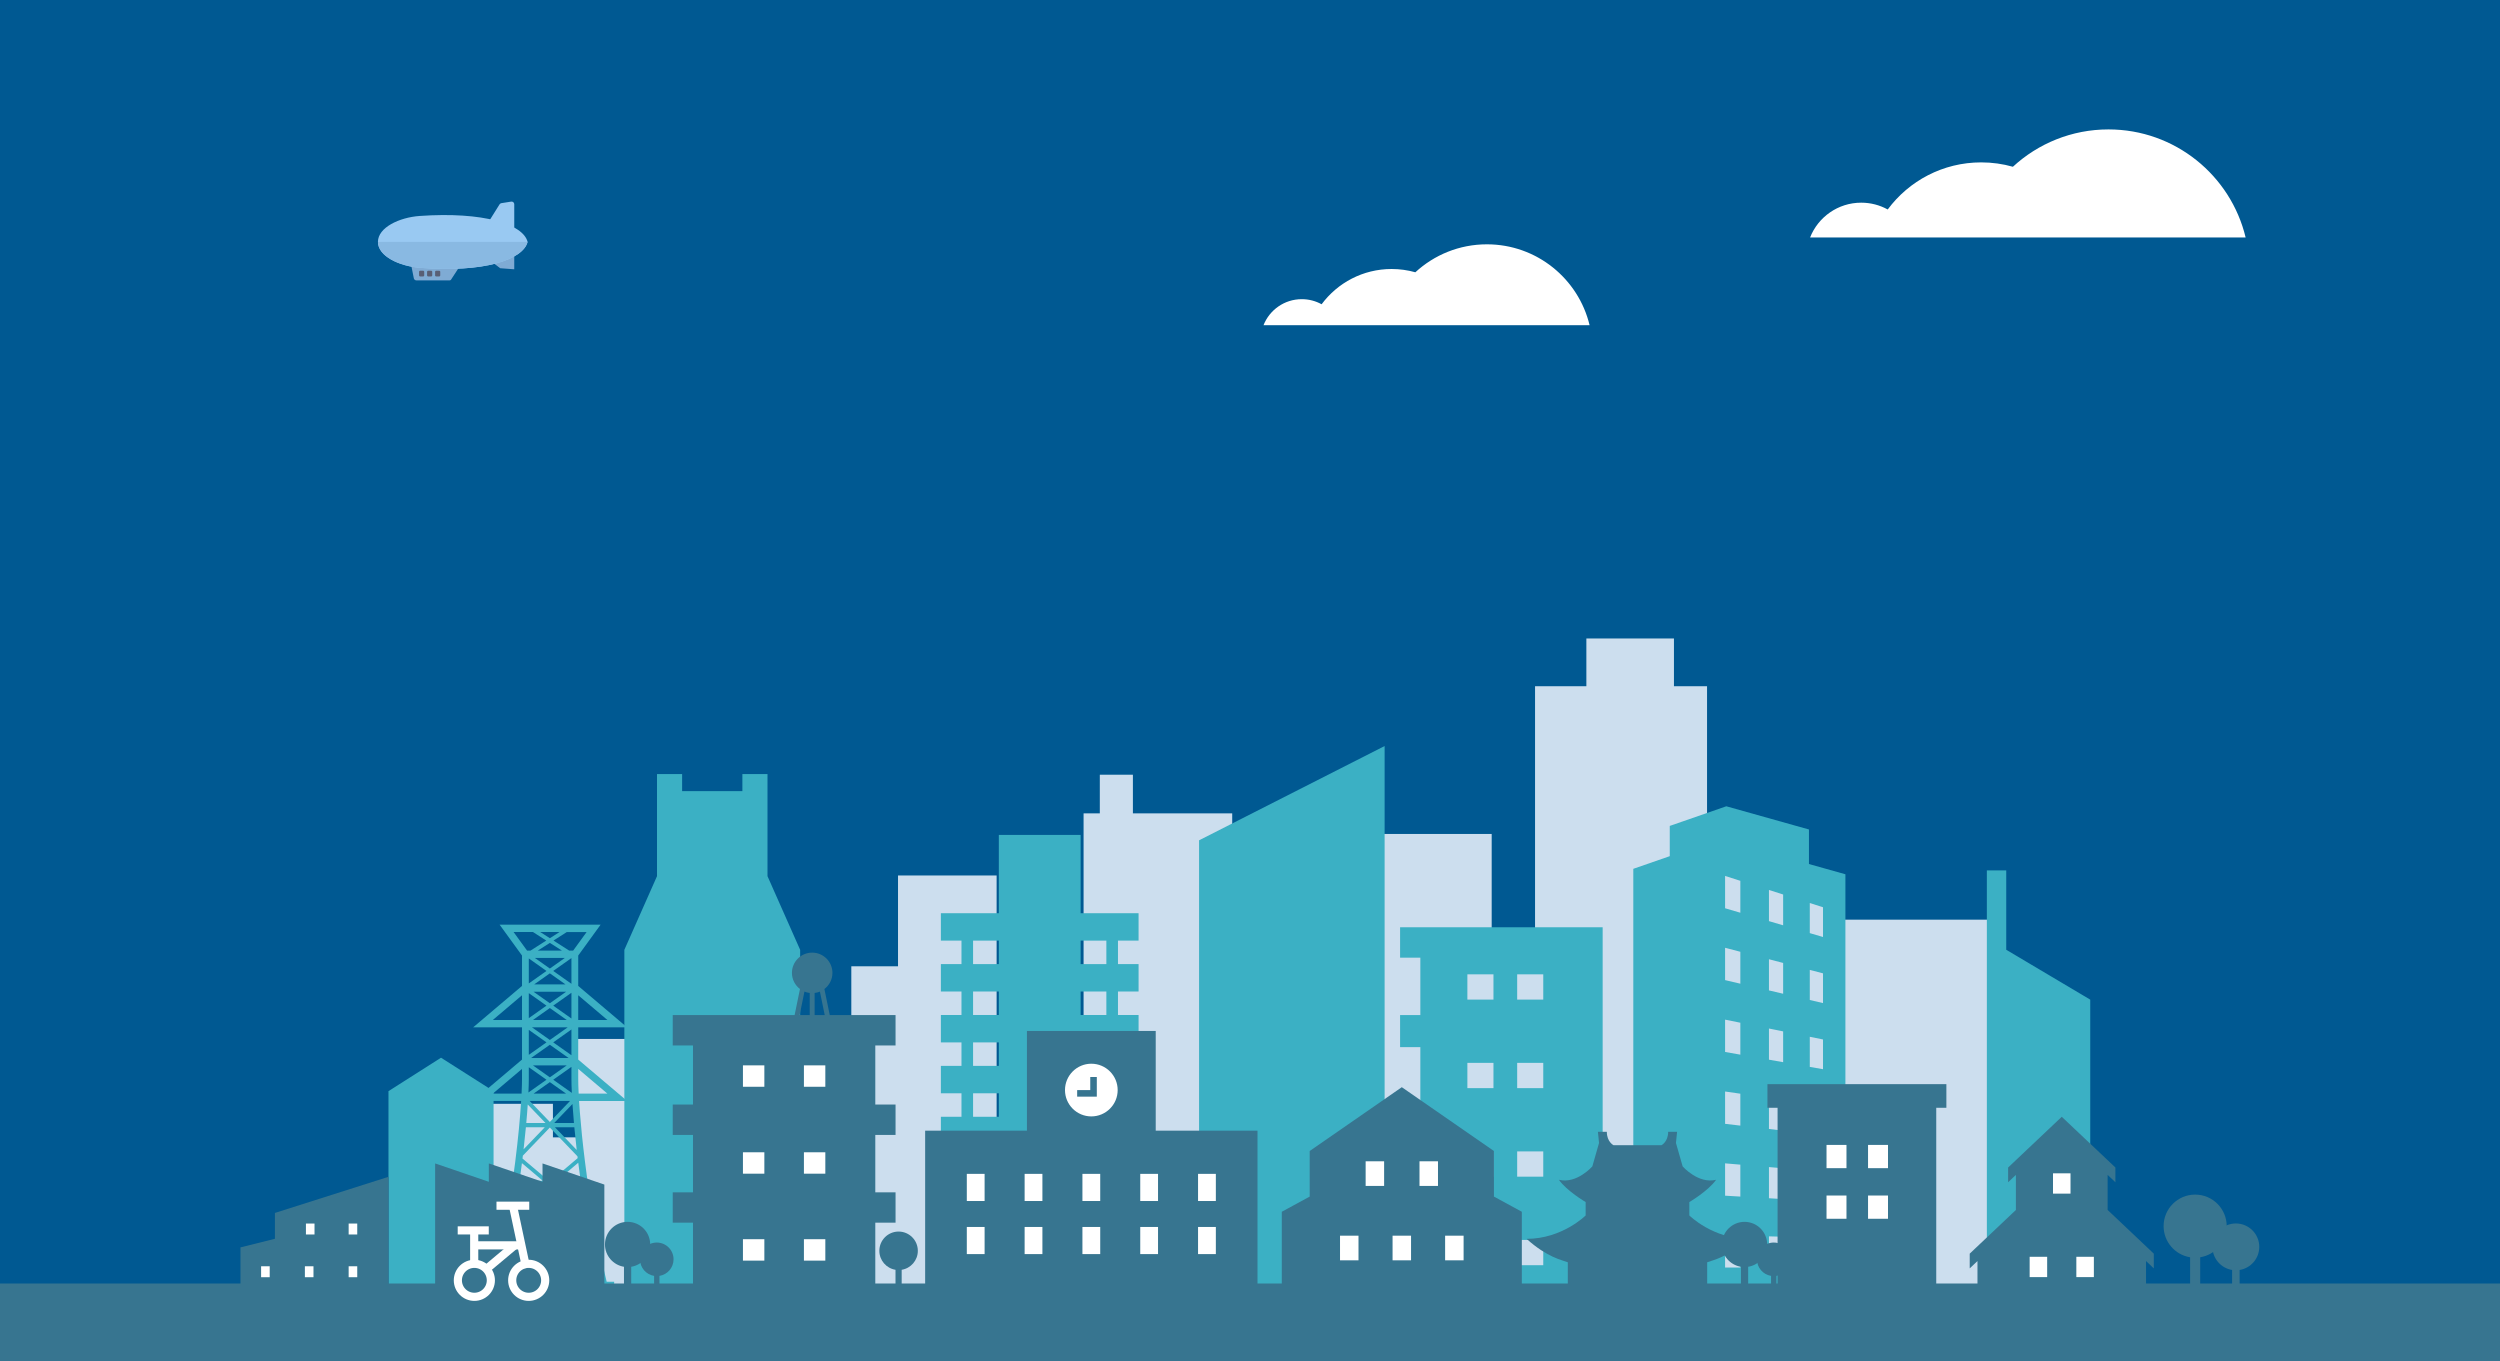 <?xml version="1.0" encoding="UTF-8" standalone="no"?>
<svg
   xmlns="http://www.w3.org/2000/svg"
   height="311.996"
   width="573.072"
   xml:space="preserve"
   viewBox="0 0 573.072 311.996"
   y="0px"
   x="0px"
   id="townsvg"
   version="1.1"><rect x="0" y="0" width="573.072" height="311.996" fill="#333333" stroke="none"/><defs
   id="defs179" />
<g
   transform="translate(26.317,-33.112)"
   id="g174">
	<rect
   y="7.199"
   x="-79.254"
   height="351.3"
   width="670.385"
   id="rect4990"
   style="fill:#005992;fill-opacity:1;stroke:#ffffff;stroke-width:1.6;stroke-miterlimit:4;stroke-dasharray:none;stroke-opacity:1" /><rect
   y="33.381"
   x="-26.048"
   height="31   1.457"
   width="572.533"
   id="rect4732"
   style="fill:#005992;fill-opacity:1;stroke:#ffffff;stroke-width:0.539;stroke-miterlimit:4;stroke-dasharray:none;stroke-opacity:1" /><g
   id="g12">
		<polygon
   id="polygon2"
   points="84.966,329.554 96.267,329.554 96.267,330.15 111.729,330.15 111.729,329.018 123.621,329.018 123.621,271.268 105.781,271.268 105.781,293.827 100.429,293.827 100.429,286.138 84.966,286.138 "
   style="fill:#ccdeee" />
		<polygon
   id="polygon4"
   points="365.105,332.531 394.25,332.531 394.25,330.386 430.996,330.386 430.996,243.933 394.25,243.933 394.25,236.176 365.105,229.039 "
   style="fill:#ccdeee" />
		<polygon
   id="polygon6"
   points="325.561,251.045 315.62,251.045 315.62,224.28 287.19,224.28 287.19,330.979 315.62,330.979 315.62,330.386 325.561,330.386 333.068,330.386 364.987,330.386 364.987,190.415 357.4,190.415 357.4,179.469 337.324,179.469 337.324,190.415 325.561,190.415 "
   style="fill:#ccdeee" />
		<polygon
   id="polygon8"
   points="222.069,330.386 256.142,330.386 256.142,219.558 233.376,219.558 233.376,210.699 225.792,210.699 225.792,219.558 222.069,219.558 "
   style="fill:#ccdeee" />
		<polygon
   id="polygon10"
   points="179.535,330.743 202.136,330.743 202.136,233.796 179.535,233.796 179.535,254.614 168.829,254.614 168.829,330.386 179.535,330.386 "
   style="fill:#ccdeee" />
	</g>
	<polygon
   id="polygon14"
   points="86.823,327.585 86.823,283.234 74.777,275.569 62.732,283.234 62.732,327.585 74.777,327.585 "
   style="fill:#3bb0c4" />
	<g
   id="g40">
		<g
   id="g18">
			<polygon
   id="polygon16"
   points="291.076,204.123 248.544,225.737 248.544,330.386 291.076,330.386 "
   style="fill:#3bb0c4" />
		</g>
		<path
   id="path20"
   d="m 341.058,308.25 v -62.581 h -46.435 v 6.964 h 4.643 v 13.157 h -4.643 v 0.385 6.579 0.386 h 4.643 v 13.157 h -4.643 v 6.966 h 4.643 v 13.159 h -4.643 v 6.964 h 4.643 v 16.999 h 21.673 20.118 9.279 V 308.25 Z m -25.03,14.889 h -5.98 v -5.8 h 5.98 z m 0,-20.297 h -5.98 v -5.798 h 5.98 z m 0,-20.298 h -5.98 v -5.795 h 5.98 z m 0,-20.294 h -5.98 v -5.798 h 5.98 z m 11.414,60.889 h -5.98 v -5.8 h 5.98 z m 0,-20.297 h -5.98 v -5.798 h 5.98 z m 0,-20.298 h -5.98 v -5.795 h 5.98 z m 0,-20.294 h -5.98 v -5.798 h 5.98 z"
   style="fill:#3bb0c4" />
		<g
   id="g24">
			<path
   id="path22"
   d="m 234.676,248.726 v -6.279 h -13.282 v -17.949 h -18.752 v 17.949 h -13.284 v 6.279 h 4.725 v 5.385 h -4.725 v 6.283 h 4.725 v 5.384 h -4.725 v 6.283 h 4.725 v 5.38 h -4.725 v 6.283 h 4.725 v 5.385 h -4.725 v 6.283 h 4.725 v 5.382 h -4.725 v 6.283 h 4.725 v 5.384 h -4.725 v 6.281 h 4.725 v 5.383 h -4.725 v 6.283 h 45.318 v -6.283 h -4.724 v -5.383 h 4.724 v -6.281 h -4.724 v -5.384 h 4.724 v -6.283 h -4.724 v -5.382 h 4.724 v -6.283 h -4.724 v -5.385 h 4.724 v -6.283 h -4.724 v -5.38 h 4.724 v -6.283 h -4.724 v -5.384 h 4.724 v -6.283 h -4.724 v -5.385 z m -32.034,75.377 h -5.902 v -5.383 h 5.902 z m 0,-11.665 h -5.902 v -5.384 h 5.902 z m 0,-11.666 h -5.902 v -5.382 h 5.902 z m 0,-11.664 h -5.902 v -5.385 h 5.902 z m 0,-11.668 h -5.902 v -5.38 h 5.902 z m 0,-11.663 h -5.902 v -5.384 h 5.902 z m 0,-11.666 h -5.902 v -5.385 h 5.902 z m 24.652,69.992 h -5.9 v -5.383 h 5.9 z m 0,-11.665 h -5.9 v -5.384 h 5.9 z m 0,-11.666 h -5.9 v -5.382 h 5.9 z m 0,-11.664 h -5.9 v -5.385 h 5.9 z m 0,-11.668 h -5.9 v -5.38 h 5.9 z m 0,-11.663 h -5.9 v -5.384 h 5.9 z m 0,-11.666 h -5.9 v -5.385 h 5.9 z"
   style="fill:#3bb0c4" />
		</g>
		<path
   id="path26"
   d="m 106.229,275.995 c 0,-2.201 0,-4.767 0,-7.388 h 11.201 l -11.201,-9.49 c 0,-1.411 0,-2.693 0,-3.775 0,-1.067 0,-1.938 0,-2.544 0,-0.275 0,-0.493 0,-0.651 l 5.127,-7.069 H 88.212 l 5.129,7.069 c 0,0.857 0,3.534 0,6.97 l -11.2,9.49 h 11.2 c 0,2.621 0,5.188 0,7.388 l -11.2,9.49 h 11.006 c -0.116,1.861 -0.288,4.019 -0.516,6.408 -0.913,9.466 -2.753,22.536 -5.811,35.025 h -1.811 v 3.468 h 4.343 v -3.228 l 10.277,-7.836 h 0.242 l 10.252,7.771 v 3.292 h 4.344 v -3.468 h -1.716 c -2.31,-9.435 -3.928,-19.201 -4.97,-27.496 -0.543,-4.296 -0.93,-8.197 -1.183,-11.45 -0.07,-0.879 -0.127,-1.707 -0.174,-2.486 h 11.006 z m 6.689,-9.072 h -6.69 c 0,-1.141 0,-2.279 0,-3.391 0,-0.776 0,-1.538 0,-2.278 z m -4.762,-20.162 -3.087,4.252 h -0.922 l -3.584,-2.299 3.047,-1.952 h 4.546 z m -8.66,57.028 -6.042,-5.107 c 0.026,-0.219 0.052,-0.438 0.079,-0.657 l 6.192,-6.449 6.329,6.594 c 0.018,0.14 0.034,0.281 0.051,0.419 l -6.153,5.2 z m 3.67,-51.094 -3.442,2.437 -3.443,-2.437 z m -6.196,-1.682 2.759,-1.766 2.756,1.766 z m 6.486,9.433 -3.732,2.64 -3.733,-2.64 z m -7.319,-1.681 3.587,-2.535 3.585,2.535 z m 8.534,1.921 c 0,1.857 0,3.871 0,5.899 l -4.172,-2.95 z m -1.073,6.237 H 95.85 l 3.874,-2.739 z m 0.219,1.684 -4.093,2.895 -4.096,-2.895 z m 0.854,0.493 c 0,2.065 0,4.083 0,5.9 l -4.172,-2.949 z m -0.643,6.542 h -8.61 l 4.305,-3.041 z m -0.425,1.684 -3.879,2.742 -3.88,-2.742 z m -0.152,6.477 h -7.455 l 3.727,-2.635 z m 0.896,1.682 -4.623,4.816 -4.623,-4.816 z m 1.043,6.581 c 0.142,1.471 0.305,3.026 0.492,4.651 l -5.001,-5.209 h 4.457 c 0.018,0.184 0.033,0.369 0.052,0.558 z m -4.662,-1.536 4.178,-4.352 c 0.088,1.326 0.2,2.782 0.341,4.352 z m -0.228,-9.912 4.172,-2.95 c 0,1.058 0,1.986 0,2.745 0,0.87 0.028,1.952 0.088,3.218 z m 4.171,-21.989 -4.172,-2.95 4.172,-2.95 c 0,1.13 0,3.268 0,5.9 z m -5.723,-2.95 -4.049,2.864 c 0,-1.184 0,-2.27 0,-3.201 0,-1.056 0,-1.922 0,-2.524 z m 0,7.956 -4.049,2.865 c 0,-0.999 0,-1.996 0,-2.969 0,-0.944 0,-1.871 0,-2.762 z m 0,8.417 -4.049,2.862 c 0,-1.77 0,-3.726 0,-5.727 z m 0,8.566 -4.134,2.926 c 0.059,-1.231 0.085,-2.279 0.085,-3.131 0,-0.736 0,-1.638 0,-2.659 z m -0.228,9.912 h -4.4 c 0.076,-0.839 0.143,-1.647 0.204,-2.418 0.049,-0.629 0.092,-1.234 0.133,-1.813 z m -4.487,0.977 h 4.333 l -4.862,5.064 c 0.203,-1.781 0.379,-3.474 0.529,-5.064 z m 7.712,-44.746 -2.216,1.416 -2.207,-1.416 z m -10.533,0 h 4.446 l 3.039,1.952 -3.595,2.299 h -0.804 z m -4.762,20.162 6.691,-5.669 c 0,1.803 0,3.732 0,5.669 z m 0,16.88 6.691,-5.669 c 0,0.867 0,1.635 0,2.279 0,0.845 -0.029,1.921 -0.091,3.195 0,0.065 -0.006,0.13 -0.009,0.194 H 86.65 Z m 6.673,15.933 4.795,4.053 H 92.78 c 0.196,-1.385 0.376,-2.736 0.543,-4.053 z m -0.683,5.027 h 6.155 l -7.089,5.986 c 0.341,-2.036 0.651,-4.037 0.934,-5.986 z m 7.084,0.38 8.078,6.826 -8.054,6.141 -8.102,-6.141 z m -1.141,13.203 h -8.267 c 0.366,-1.843 0.709,-3.676 1.029,-5.487 z m -10.101,8.349 c 0.592,-2.452 1.135,-4.919 1.635,-7.373 h 8.039 z m 12.867,-7.373 h 8.102 c 0.5,2.457 1.046,4.927 1.635,7.382 z m 7.905,-0.976 h -8.344 l 7.302,-5.565 c 0.321,1.835 0.671,3.696 1.042,5.565 z m -1.372,-7.476 -7.229,-6.107 h 6.221 v -0.379 c 0.302,2.106 0.638,4.275 1.008,6.486 z m -1.092,-7.081 h -5.459 l 4.904,-4.145 c 0.169,1.344 0.355,2.729 0.555,4.145 z m -0.463,-19.986 c -0.003,-0.065 -0.006,-0.129 -0.009,-0.194 -0.062,-1.274 -0.089,-2.35 -0.089,-3.195 0,-0.645 0,-1.413 0,-2.279 l 6.69,5.669 h -6.592 z"
   style="fill:#3bb0c4" />
		<g
   id="g30">
			<polygon
   id="polygon28"
   points="143.859,210.546 143.859,214.469 130.045,214.469 130.045,210.546 124.288,210.546 124.288,214.469 124.288,222.712 124.288,233.954 116.803,250.839 116.803,330.386 157.1,330.386 157.1,250.839 149.616,233.954 149.616,222.712 149.616,214.469 149.616,210.546 "
   style="fill:#3bb0c4" />
		</g>
		<g
   id="g34">
			<polygon
   id="polygon32"
   points="429.127,330.386 429.127,261.516 429.127,248.189 429.127,232.637 433.571,232.637 433.571,250.826 452.826,262.258 452.826,330.386 "
   style="fill:#3bb0c4" />
		</g>
		<g
   id="g38">
			<path
   id="path36"
   d="m 388.347,231.172 v -7.919 l -18.945,-5.32 -12.961,4.503 v 6.933 l -8.358,2.902 v 98.114 h 48.621 v -96.866 z m -15.727,92.495 h -3.496 v -7.41 l 3.496,0.091 z m 0,-16.264 -3.496,-0.206 v -7.411 l 3.496,0.296 z m 0,-16.266 -3.496,-0.41 v -7.411 l 3.496,0.503 z m 0,-16.266 -3.496,-0.617 v -7.411 l 3.496,0.708 z m 0,-16.266 -3.496,-0.82 v -7.411 l 3.496,0.913 z m 0,-16.267 -3.496,-1.025 V 233.9 l 3.496,1.12 z m 9.81,81.329 h -3.252 v -7.145 l 3.252,0.085 z m 0,-15.688 -3.252,-0.193 v -7.146 l 3.252,0.278 z m 0,-15.691 -3.252,-0.379 v -7.149 l 3.252,0.469 z m 0,-15.69 -3.252,-0.574 v -7.145 l 3.252,0.659 z m 0,-15.691 -3.252,-0.762 v -7.148 l 3.252,0.851 z m 0,-15.688 -3.252,-0.956 v -7.146 l 3.252,1.042 z m 9.138,78.448 h -3.03 v -6.896 l 3.03,0.079 z m 0,-15.153 -3.03,-0.177 v -6.9 l 3.03,0.258 z m 0,-15.153 -3.03,-0.358 v -6.896 l 3.03,0.435 z m 0,-15.154 -3.03,-0.532 v -6.9 l 3.03,0.614 z m 0,-15.155 -3.03,-0.709 v -6.9 l 3.03,0.791 z m 0,-15.151 -3.03,-0.89 v -6.899 l 3.03,0.97 z"
   style="fill:#3bb0c4" />
		</g>
	</g>
	<g
   id="g44">
		<polygon
   id="polygon42"
   points="85.737,299.804 85.737,304.014 73.429,299.804 73.429,330.386 112.218,330.386 112.218,304.649 98.045,299.804 98.045,304.014 "
   style="fill:#377590" />
	</g>
	<g
   id="g72">
		<polygon
   id="polygon46"
   points="185.754,292.294 185.754,330.386 261.939,330.386 261.939,292.294 238.607,292.294 238.607,269.436 209.085,269.436 209.085,292.294 "
   style="fill:#377590" />
		<path
   id="path48"
   d="m 223.846,289.025 c -3.334,0 -6.037,-2.705 -6.037,-6.036 0,-3.337 2.703,-6.042 6.037,-6.042 3.334,0 6.039,2.705 6.039,6.042 0,3.331 -2.705,6.036 -6.039,6.036 z"
   style="fill:#ffffff" />
		<polygon
   id="polygon50"
   points="223.602,284.495 225.103,284.495 225.103,282.993 225.103,279.991 223.602,279.991 223.602,282.993 220.6,282.993 220.6,284.495 "
   style="fill:#377590" />
		<rect
   id="rect52"
   height="6.219"
   width="4.079"
   style="fill:#ffffff"
   y="314.368"
   x="195.303" />
		<rect
   id="rect54"
   height="6.221"
   width="4.079"
   style="fill:#ffffff"
   y="302.196"
   x="195.303" />
		<rect
   id="rect56"
   height="6.219"
   width="4.077"
   style="fill:#ffffff"
   y="314.368"
   x="208.556" />
		<rect
   id="rect58"
   height="6.221"
   width="4.077"
   style="fill:#ffffff"
   y="302.196"
   x="208.556" />
		<rect
   id="rect60"
   height="6.219"
   width="4.079"
   style="fill:#ffffff"
   y="314.368"
   x="221.807" />
		<rect
   id="rect62"
   height="6.221"
   width="4.079"
   style="fill:#ffffff"
   y="302.196"
   x="221.807" />
		<rect
   id="rect64"
   height="6.219"
   width="4.077"
   style="fill:#ffffff"
   y="314.368"
   x="235.06" />
		<rect
   id="rect66"
   height="6.221"
   width="4.077"
   style="fill:#ffffff"
   y="302.196"
   x="235.06" />
		<rect
   id="rect68"
   height="6.219"
   width="4.079"
   style="fill:#ffffff"
   y="314.368"
   x="248.312" />
		<rect
   id="rect70"
   height="6.221"
   width="4.079"
   style="fill:#ffffff"
   y="302.196"
   x="248.312" />
	</g>
	<path
   id="path74"
   d="m 456.814,310.472 v -8.038 l 1.78,1.685 V 300.74 L 446.297,289.108 434,300.741 v 3.379 l 1.78,-1.685 v 8.038 l -10.582,10.011 v 3.377 l 1.778,-1.684 v 8.209 h 8.804 8.804 3.428 8.802 8.802 v -8.209 l 1.781,1.684 v -3.377 z"
   style="fill:#377590" />
	<g
   id="g78">
		<path
   id="path76"
   d="m 178.969,272.755 v -6.964 h -15.084 l -1.227,-5.97 c 1.119,-0.846 1.844,-2.187 1.844,-3.698 0,-2.564 -2.079,-4.643 -4.643,-4.643 -2.565,0 -4.643,2.079 -4.643,4.643 0,1.511 0.725,2.85 1.843,3.698 l -1.228,5.97 h -27.94 v 6.964 h 4.645 v 13.543 h -4.645 v 6.966 h 4.645 v 13.159 h -4.645 v 6.964 h 4.645 v 16.999 h 41.79 v -16.999 h 4.643 v -6.964 h -4.643 v -13.159 h 4.643 v -6.966 h -4.643 v -13.543 z m -16.236,-6.964 h -2.312 v -5.063 c 0.423,-0.051 0.828,-0.156 1.208,-0.313 z m -4.646,-5.376 c 0.379,0.157 0.787,0.262 1.209,0.313 v 5.063 h -2.313 z"
   style="fill:#377590" />
	</g>
	<g
   id="g82">
		<path
   id="path80"
   d="m 316.132,307.4 v -10.446 l -21.115,-14.629 -21.113,14.629 V 307.4 l -6.4,3.482 v 19.503 h 27.513 27.513 v -19.503 z"
   style="fill:#377590" />
	</g>
	<g
   id="g86">
		<path
   id="path84"
   d="m 28.804,319.049 v 11.054 h 33.954 v -27.24 l -26.057,8.29 v 5.923 z"
   style="fill:#377590" />
	</g>
	<g
   id="g90">
		<path
   id="path88"
   d="m 378.832,281.63 v 5.417 h 2.322 v 43.338 h 36.372 v -43.338 h 2.322 v -5.417 z"
   style="fill:#377590" />
	</g>
	<rect
   x="-70.508"
   id="rect92"
   height="26.701"
   width="647.593"
   style="fill:#377590;stroke-width:2.641"
   y="327.329" />
	<g
   id="g96">
		<path
   id="path94"
   d="m 360.93,311.727 v -3.066 c 0,0 4.344,-2.555 6.133,-5.111 -4.09,1.021 -7.669,-3.069 -7.669,-3.069 l -1.533,-5.366 0.258,-2.555 h -2.046 c 0,2.299 -1.534,3.066 -1.534,3.066 h -3.832 -3.323 -3.834 c 0,0 -1.533,-0.766 -1.533,-3.066 h -2.045 l 0.256,2.555 -1.534,5.366 c 0,0 -3.578,4.09 -7.667,3.069 1.787,2.555 6.133,5.111 6.133,5.111 v 3.066 c 0,0 -5.367,5.367 -13.546,5.367 4.858,4.346 8.179,4.859 9.456,5.37 v 7.922 h 14.314 3.323 14.312 v -7.922 c 1.278,-0.511 4.6,-1.024 9.456,-5.37 -8.179,0 -13.545,-5.367 -13.545,-5.367 z"
   style="fill:#377590" />
	</g>
	<path
   id="path98"
   d="m 184.075,319.833 c 0,-2.436 -1.977,-4.413 -4.41,-4.413 -2.437,0 -4.411,1.977 -4.411,4.413 0,2.193 1.604,4.014 3.704,4.352 v 3.94 h 1.413 v -3.94 c 2.1,-0.338 3.704,-2.159 3.704,-4.352 z"
   style="fill:#377590" />
	<g
   id="g104">
		<path
   id="path100"
   d="m 122.726,318.376 c 0,-2.862 -2.319,-5.183 -5.183,-5.183 -2.862,0 -5.185,2.321 -5.185,5.183 0,2.58 1.886,4.72 4.356,5.118 v 4.631 h 1.659 v -4.631 c 2.469,-0.398 4.353,-2.538 4.353,-5.118 z"
   style="fill:#377590" />
		<path
   id="path102"
   d="m 128.081,321.782 c 0,-2.122 -1.723,-3.843 -3.846,-3.843 -2.125,0 -3.846,1.721 -3.846,3.843 0,1.917 1.399,3.504 3.232,3.8 v 3.436 h 1.23 v -3.436 c 1.831,-0.296 3.23,-1.883 3.23,-3.8 z"
   style="fill:#377590" />
	</g>
	<g
   id="g110">
		<path
   id="path106"
   d="m 484.106,314.176 c 0,-3.994 -3.238,-7.229 -7.231,-7.229 -3.996,0 -7.233,3.235 -7.233,7.229 0,3.599 2.632,6.582 6.076,7.137 v 6.458 h 2.315 v -6.458 c 3.442,-0.555 6.073,-3.537 6.073,-7.137 z"
   style="fill:#377590" />
		<path
   id="path108"
   d="m 491.572,318.929 c 0,-2.962 -2.402,-5.363 -5.365,-5.363 -2.964,0 -5.365,2.401 -5.365,5.363 0,2.671 1.952,4.884 4.506,5.296 v 4.793 h 1.72 v -4.793 c 2.553,-0.412 4.504,-2.625 4.504,-5.296 z"
   style="fill:#377590" />
	</g>
	<g
   id="g116">
		<path
   id="path112"
   d="m 378.767,318.376 c 0,-2.862 -2.321,-5.183 -5.185,-5.183 -2.864,0 -5.185,2.321 -5.185,5.183 0,2.58 1.888,4.72 4.355,5.118 v 4.631 h 1.661 v -4.631 c 2.47,-0.398 4.354,-2.538 4.354,-5.118 z"
   style="fill:#377590" />
		<path
   id="path114"
   d="m 384.12,321.782 c 0,-2.122 -1.723,-3.843 -3.846,-3.843 -2.125,0 -3.848,1.721 -3.848,3.843 0,1.917 1.4,3.504 3.232,3.8 v 3.436 h 1.231 v -3.436 c 1.834,-0.296 3.231,-1.883 3.231,-3.8 z"
   style="fill:#377590" />
	</g>
	<g
   id="g130">
		<rect
   id="rect118"
   height="4.909"
   width="4.909"
   style="fill:#ffffff"
   y="317.173"
   x="143.987" />
		<rect
   id="rect120"
   height="4.907"
   width="4.909"
   style="fill:#ffffff"
   y="297.247"
   x="143.987" />
		<rect
   id="rect122"
   height="4.907"
   width="4.909"
   style="fill:#ffffff"
   y="277.323"
   x="143.987" />
		<rect
   id="rect124"
   height="4.909"
   width="4.907"
   style="fill:#ffffff"
   y="317.173"
   x="157.965" />
		<rect
   id="rect126"
   height="4.907"
   width="4.907"
   style="fill:#ffffff"
   y="297.247"
   x="157.965" />
		<rect
   id="rect128"
   height="4.907"
   width="4.907"
   style="fill:#ffffff"
   y="277.323"
   x="157.965" />
	</g>
	<g
   id="g142">
		<rect
   id="rect132"
   height="5.647"
   width="4.235"
   style="fill:#ffffff"
   y="316.366"
   x="280.855" />
		<rect
   id="rect134"
   height="5.647"
   width="4.235"
   style="fill:#ffffff"
   y="299.313"
   x="286.727" />
		<rect
   id="rect136"
   height="5.647"
   width="4.236"
   style="fill:#ffffff"
   y="316.366"
   x="292.899" />
		<rect
   id="rect138"
   height="5.647"
   width="4.236"
   style="fill:#ffffff"
   y="299.313"
   x="299.074" />
		<rect
   id="rect140"
   height="5.647"
   width="4.235"
   style="fill:#ffffff"
   y="316.366"
   x="304.946" />
	</g>
	<g
   id="g152">
		<rect
   id="rect144"
   height="5.328"
   width="4.574"
   style="fill:#ffffff"
   y="295.561"
   x="392.375" />
		<rect
   id="rect146"
   height="5.328"
   width="4.574"
   style="fill:#ffffff"
   y="295.561"
   x="401.893" />
		<rect
   id="rect148"
   height="5.328"
   width="4.574"
   style="fill:#ffffff"
   y="307.16"
   x="392.375" />
		<rect
   id="rect150"
   height="5.328"
   width="4.574"
   style="fill:#ffffff"
   y="307.16"
   x="401.893" />
	</g>
	<g
   id="g160">
		<rect
   id="rect154"
   height="4.656"
   width="4.013"
   style="fill:#ffffff"
   y="321.205"
   x="438.938" />
		<rect
   id="rect156"
   height="4.654"
   width="4.013"
   style="fill:#ffffff"
   y="302.072"
   x="444.29" />
		<rect
   id="rect158"
   height="4.656"
   width="4.016"
   style="fill:#ffffff"
   y="321.205"
   x="449.641" />
	</g>
	<g
   id="g172">
		<rect
   id="rect162"
   height="2.51"
   width="1.969"
   style="fill:#ffffff"
   y="323.377"
   x="53.604" />
		<rect
   id="rect164"
   height="2.507"
   width="1.969"
   style="fill:#ffffff"
   y="313.584"
   x="53.604" />
		<rect
   id="rect166"
   height="2.507"
   width="1.969"
   style="fill:#ffffff"
   y="313.584"
   x="43.81" />
		<rect
   id="rect168"
   height="2.51"
   width="1.971"
   style="fill:#ffffff"
   y="323.377"
   x="43.571" />
		<rect
   id="rect170"
   height="2.51"
   width="1.971"
   style="fill:#ffffff"
   y="323.377"
   x="33.536" />
	</g>
<g
   style="stroke:#ffffff;stroke-width:1.765;stroke-miterlimit:4;stroke-dasharray:none;stroke-opacity:1"
   id="innerbike"
   transform="matrix(1.058,0,0,1.058,74.431,305.893)"><path
     transform="translate(0,-270.542)"
     style="fill:none;stroke:#ffffff;stroke-width:1.765;stroke-linecap:butt;stroke-linejoin:miter;stroke-miterlimit:4;stroke-dasharray:none;stroke-opacity:1"
     d="m 3.942,279.293 c 6.732,0 6.732,0 6.732,0"
     id="path30317" /><path
     transform="translate(0,-270.542)"
     style="fill:none;stroke:#ffffff;stroke-width:1.765;stroke-linecap:butt;stroke-linejoin:miter;stroke-miterlimit:4;stroke-dasharray:none;stroke-opacity:1"
     d="m 12.345,273.948 h 7.099"
     id="path30319" /><path
     style="fill:none;stroke:#ffffff;stroke-width:1.765;stroke-linecap:butt;stroke-linejoin:miter;stroke-miterlimit:4;stroke-dasharray:none;stroke-opacity:1"
     d="M 7.517,8.885 V 15.968"
     id="path30323" /><path
     style="fill:none;stroke:#ffffff;stroke-width:1.765;stroke-linecap:butt;stroke-linejoin:miter;stroke-miterlimit:4;stroke-dasharray:none;stroke-opacity:1"
     d="M 7.651,11.992 H 17.64"
     id="path30325" /><path
     style="fill:none;stroke:#ffffff;stroke-width:1.765;stroke-linecap:butt;stroke-linejoin:miter;stroke-miterlimit:4;stroke-dasharray:none;stroke-opacity:1"
     d="m 16.203,12.059 -6.181,5.178"
     id="path30329" /><circle
     style="opacity:1;fill:none;fill-opacity:1;stroke:#ffffff;stroke-width:1.765;stroke-miterlimit:4;stroke-dasharray:none;stroke-opacity:1"
     id="path30331"
     cx="7.55"
     cy="19.571"
     r="3.575" /><circle
     style="opacity:1;fill:none;fill-opacity:1;stroke:#ffffff;stroke-width:1.765;stroke-miterlimit:4;stroke-dasharray:none;stroke-opacity:1"
     id="path30331-3"
     cx="19.324"
     cy="19.571"
     r="3.575" /><path
     style="fill:none;stroke:#ffffff;stroke-width:1.765;stroke-linecap:butt;stroke-linejoin:miter;stroke-miterlimit:4;stroke-dasharray:none;stroke-opacity:1"
     d="M 15.936,3.507 18.609,16.068 h 0.033 v 0.033"
     id="path30348" /></g><g
   transform="matrix(0.067,0,0,0.067,60.318,71.202)"
   id="innerairplane">
	<g
   id="g4783">
		<path
   style="fill:#7fabd4"
   d="m 111.523,327.473 11.231,56.146 c 0.839,4.199 4.525,7.219 8.806,7.219 h 113.917 c 1.821,0 3.519,-0.918 4.514,-2.444 l 36.425,-55.852 z"
   id="path4773" />
		<polygon
   style="fill:#7fabd4"
   points="466.376,352.819 466.376,302.126 367.525,310.576 418.217,349.199 "
   id="polygon4775" />
		<path
   style="fill:#99c9f2"
   d="M 143.208,170.325 C 72.688,175.274 0,210.043 0,259.038 0,308.033 72.746,342.048 143.208,347.751 362.455,365.493 496.791,319.87 512,259.038 496.791,198.206 359.921,155.116 143.208,170.325 Z"
   id="path4777" />
		<path
   style="fill:#89b9e2"
   d="m 0,259.038 c 0,48.994 72.746,83.01 143.208,88.713 C 362.455,365.493 496.791,319.87 512,259.038 Z"
   id="path4779" />
		<path
   style="fill:#99c9f2"
   d="m 367.525,208.344 48.523,-77.636 c 1.378,-2.206 3.645,-3.705 6.215,-4.11 l 33.731,-5.327 c 2.596,-0.41 5.239,0.336 7.235,2.044 1.998,1.705 3.148,4.201 3.148,6.827 v 95.945 z"
   id="path4781" />
	</g>
	<path
   style="fill:#595f75"
   d="m 158.331,373.633 c 0,2.044 -1.657,3.703 -3.702,3.703 h -10.227 c -2.045,0 -3.704,-1.659 -3.704,-3.703 v -12.187 c 0,-2.044 1.659,-3.702 3.704,-3.702 h 10.227 c 2.045,0 3.702,1.658 3.702,3.702 z"
   id="path4785" />
	<path
   style="fill:#595f75"
   d="m 185.759,373.633 c 0,2.044 -1.658,3.703 -3.702,3.703 H 171.83 c -2.046,0 -3.702,-1.659 -3.702,-3.703 v -12.187 c 0,-2.044 1.657,-3.702 3.702,-3.702 h 10.227 c 2.044,0 3.702,1.658 3.702,3.702 z"
   id="path4787" />
	<path
   style="fill:#595f75"
   d="m 213.186,373.633 c 0,2.044 -1.657,3.703 -3.702,3.703 h -10.227 c -2.046,0 -3.703,-1.659 -3.703,-3.703 v -12.187 c 0,-2.044 1.657,-3.702 3.703,-3.702 h 10.227 c 2.045,0 3.702,1.658 3.702,3.702 z"
   id="path4789" />
</g><g
   transform="matrix(0.195,0,0,0.195,388.607,25.243)"
   id="cloud1">
	<path
   style="fill:#ffffff"
   d="M 512,319.516 C 494.546,246.651 428.991,192.484 350.779,192.484 c -43.359,0 -82.823,16.654 -112.367,43.902 -11.848,-3.35 -24.351,-5.146 -37.273,-5.146 -45.03,0 -84.972,21.774 -109.884,55.365 -9.237,-5.093 -19.85,-7.996 -31.141,-7.996 C 32.8,278.608 9.447,295.561 0,319.516 Z"
   id="path4810" />
</g><g
   transform="matrix(0.146,0,0,0.146,263.313,61.015)"
   id="cloud2"><path
     style="fill:#ffffff"
     d="M 512,319.516 C 494.546,246.651 428.991,192.484 350.779,192.484 c -43.359,0 -82.823,16.654 -112.367,43.902 -11.848,-3.35 -24.351,-5.146 -37.273,-5.146 -45.03,0 -84.972,21.774 -109.884,55.365 -9.237,-5.093 -19.85,-7.996 -31.141,-7.996 C 32.8,278.608 9.447,295.561 0,319.516 Z"
     id="path4810-2" /></g></g>
</svg>